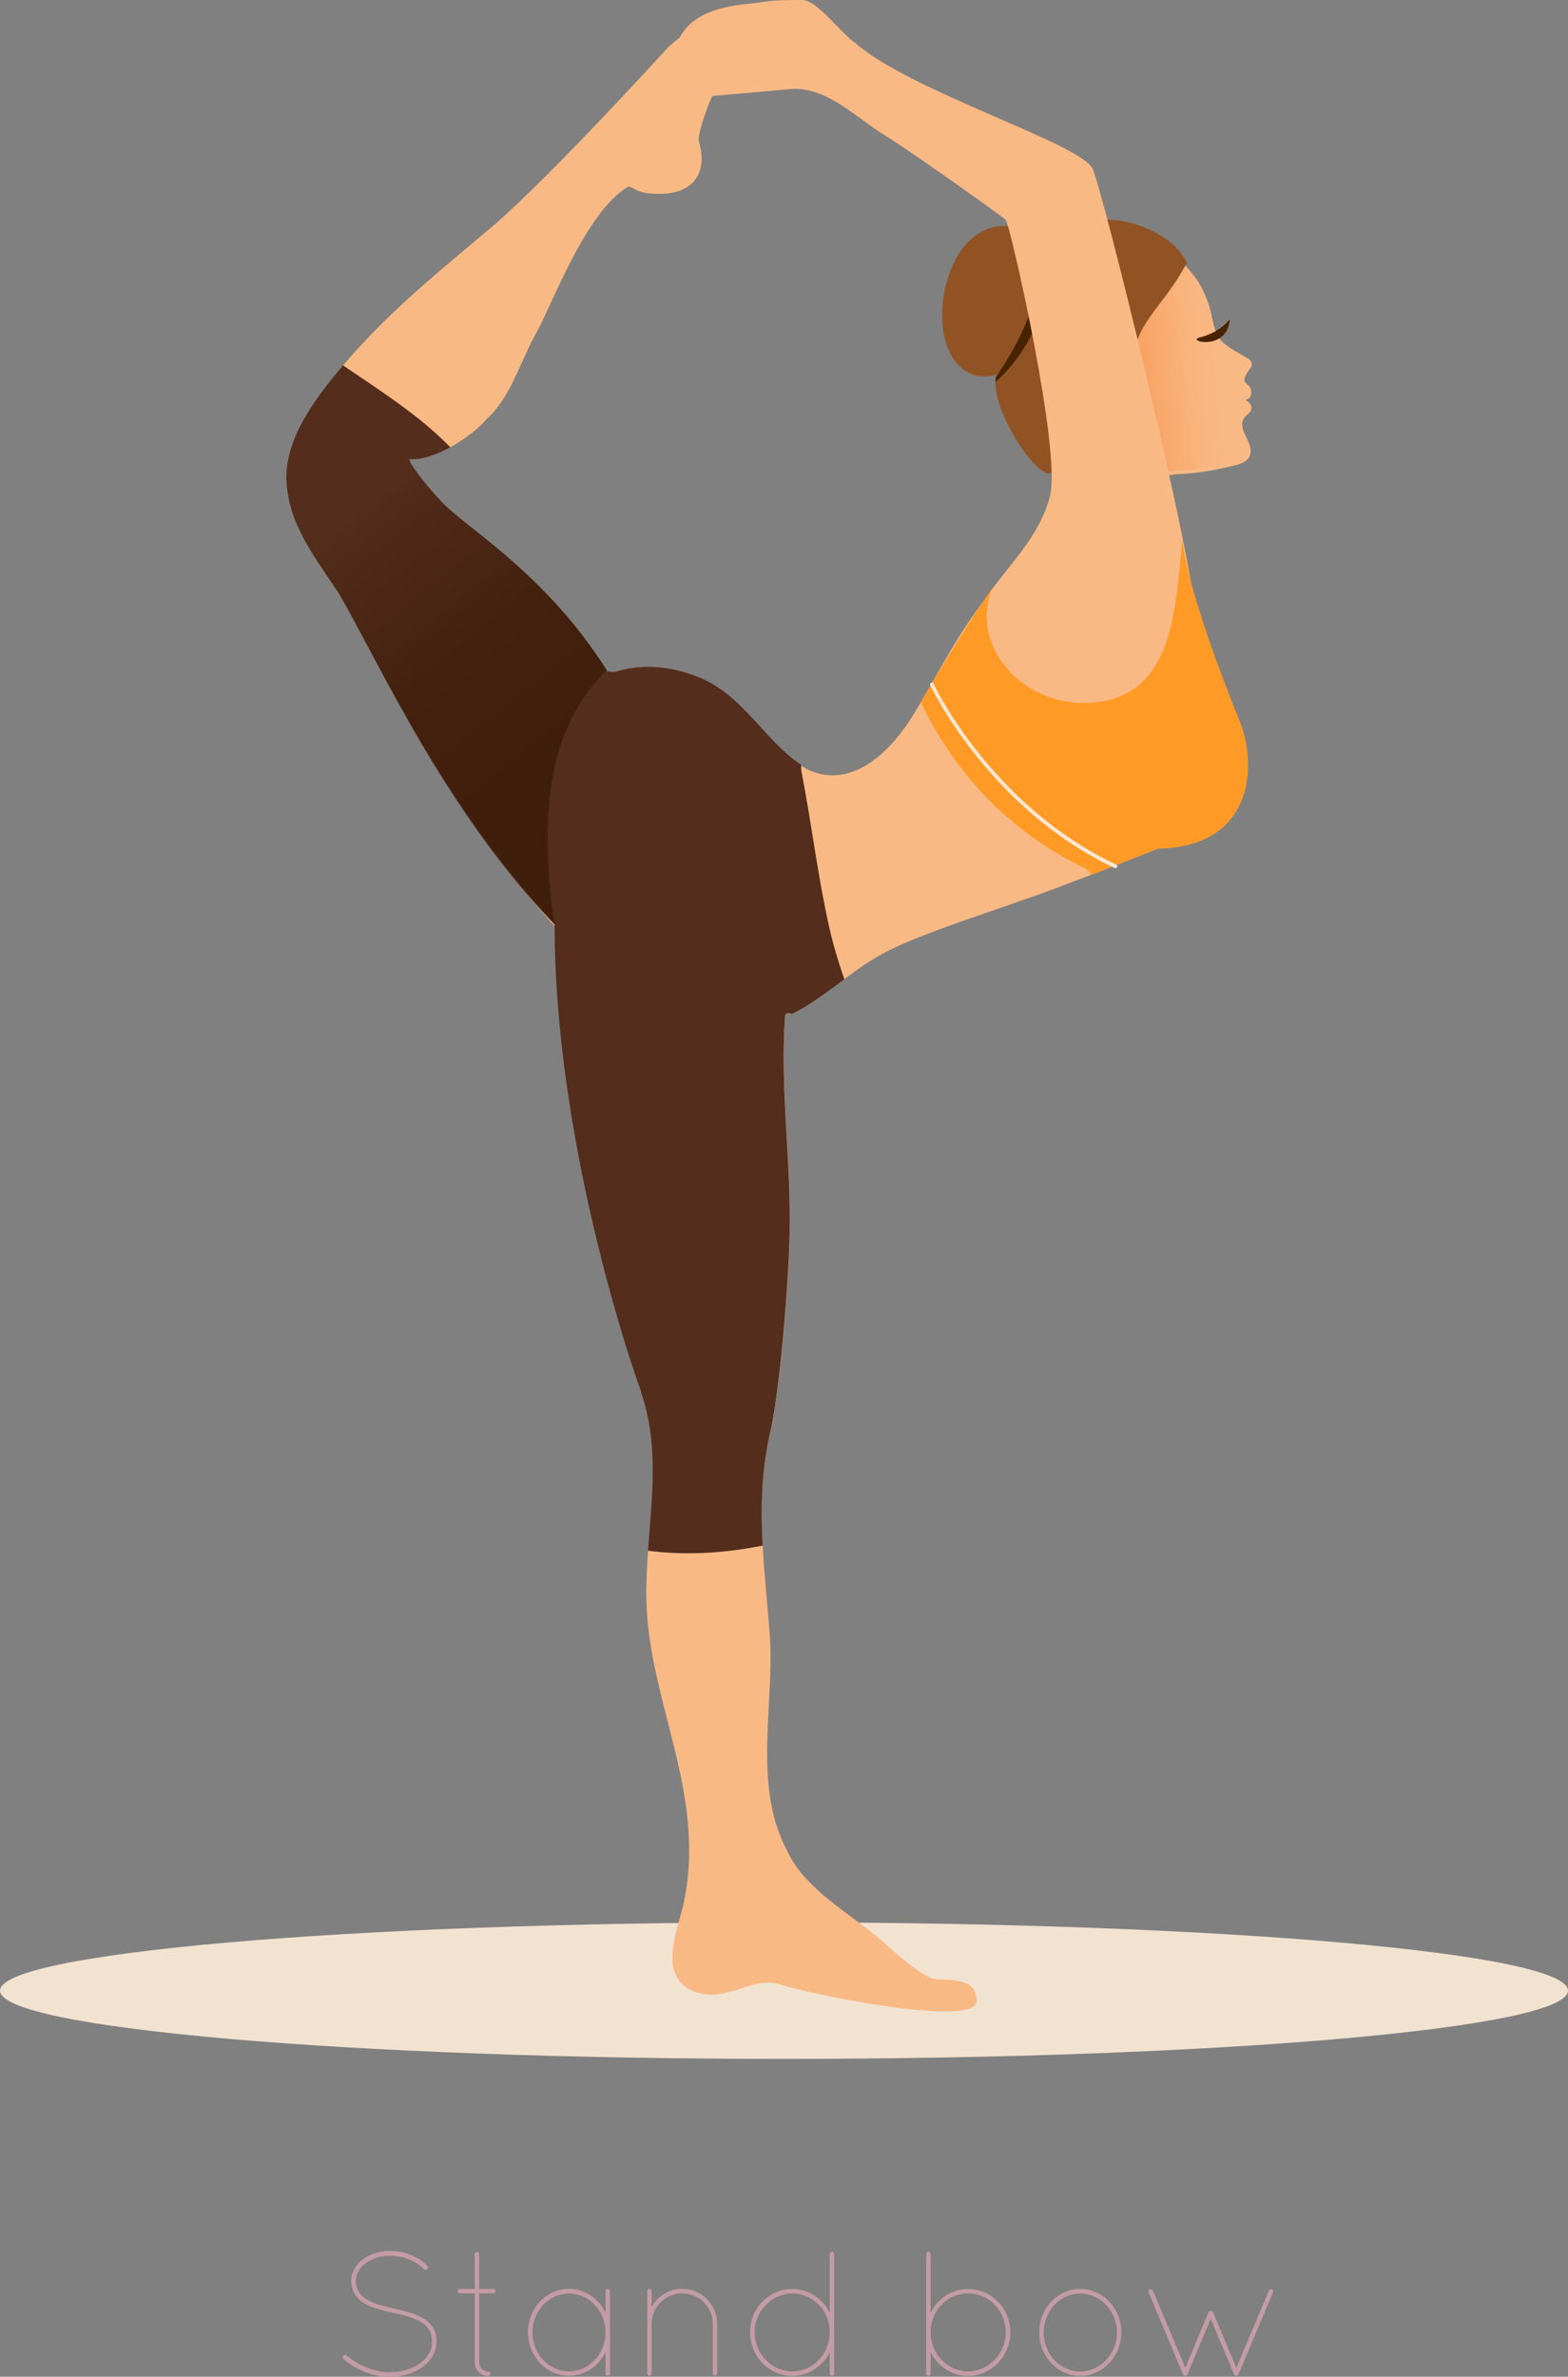 <?xml version="1.0" encoding="UTF-8"?>
<svg id="Layer_2" data-name="Layer 2" xmlns="http://www.w3.org/2000/svg" xmlns:xlink="http://www.w3.org/1999/xlink" viewBox="0 0 111 168.17">
  <rect x="0" y="0" width="111" height="168.17" fill="#808080" stroke="none"/>
  <defs>
    <style>
      .cls-1 {
        fill: url(#linear-gradient);
      }

      .cls-2 {
        fill: #f2e3d1;
      }

      .cls-3 {
        fill: #f9b984;
      }

      .cls-4 {
        fill: #ffe7d4;
      }

      .cls-5 {
        fill: #ff9a26;
      }

      .cls-6 {
        fill: #915323;
      }

      .cls-7 {
        fill: #c49ca6;
      }

      .cls-8 {
        fill: #542d1c;
      }

      .cls-9 {
        fill: #482300;
      }

      .cls-10 {
        fill: url(#linear-gradient-2);
      }
    </style>
    <linearGradient id="linear-gradient" x1="80.85" y1="26.62" x2="86.18" y2="26.12" gradientUnits="userSpaceOnUse">
      <stop offset="0" stop-color="#f9a263"/>
      <stop offset=".16" stop-color="#f9a76a"/>
      <stop offset=".65" stop-color="#f9b47d"/>
      <stop offset="1" stop-color="#f9b984"/>
    </linearGradient>
    <linearGradient id="linear-gradient-2" x1="25.49" y1="36.13" x2="39.37" y2="53.4" gradientUnits="userSpaceOnUse">
      <stop offset="0" stop-color="#542d1c"/>
      <stop offset=".06" stop-color="#512b1a"/>
      <stop offset=".55" stop-color="#44210f"/>
      <stop offset="1" stop-color="#401e0c"/>
    </linearGradient>
  </defs>
  <g id="_ëÎÓÈ_1" data-name="ëÎÓÈ 1">
    <g>
      <g>
        <path class="cls-7" d="m24.31,166.9c-.06-.06-.08-.16-.01-.23.06-.06.16-.08.23-.01.01.01,1.33,1.19,3.05,1.19s3.01-.95,3.01-2.17c0-1.39-1.34-1.71-2.76-2.03-1.46-.34-2.96-.69-2.96-2.3,0-1.14,1.22-2.08,2.72-2.08,1.73,0,2.64,1.02,2.67,1.07.06.06.05.16-.01.23-.08.05-.18.05-.23-.01-.01-.01-.85-.95-2.43-.95-1.32,0-2.4.79-2.4,1.76,0,1.34,1.32,1.66,2.71,1.98,1.48.34,3,.69,3,2.35,0,1.39-1.46,2.48-3.33,2.48s-3.21-1.22-3.26-1.27Z"/>
        <path class="cls-7" d="m35.08,162.12c0,.09-.08.15-.16.15h-1v4.9c0,.35.29.64.64.64.09,0,.16.06.16.15s-.08.16-.16.16c-.53,0-.95-.43-.95-.95v-4.9h-1.05c-.09,0-.16-.06-.16-.15s.08-.16.16-.16h1.05v-2.46c0-.09.06-.16.15-.16s.16.08.16.16v2.46h1c.09,0,.16.08.16.16Z"/>
        <path class="cls-7" d="m43.18,162.12v5.82c0,.1-.06.16-.15.16-.1,0-.16-.06-.16-.16v-1.53c-.48,1-1.46,1.69-2.59,1.69-1.61,0-2.9-1.39-2.9-3.08s1.29-3.07,2.9-3.07c1.13,0,2.11.7,2.59,1.69v-1.53c0-.08.06-.16.16-.16.09,0,.15.09.15.16Zm-.31,2.91c0-1.52-1.17-2.75-2.59-2.75s-2.59,1.23-2.59,2.75,1.17,2.76,2.59,2.76,2.59-1.23,2.59-2.76Z"/>
        <path class="cls-7" d="m50.46,164.44c0-1.22-.98-2.17-2.16-2.17s-2.17.95-2.17,2.17v3.5s-.01.08-.04.1c-.03.04-.06.06-.11.06h-.05s-.02-.01-.04-.03c-.01,0-.02-.01-.04-.02t-.01-.03s-.02-.04-.02-.06v-5.86c0-.1.08-.15.16-.15s.15.05.15.15v1.13c.43-.77,1.24-1.28,2.17-1.28,1.36,0,2.47,1.1,2.47,2.48v3.5c0,.09-.08.16-.16.16-.1,0-.15-.08-.15-.16v-3.5Z"/>
        <path class="cls-7" d="m58.89,168.11c-.08,0-.15-.08-.15-.16v-1.52c-.49.99-1.49,1.68-2.65,1.68-1.66,0-2.99-1.39-2.99-3.09s1.33-3.06,2.99-3.06c1.15,0,2.16.69,2.65,1.69v-4.14c0-.09.08-.19.15-.19.1,0,.16.1.16.19v8.43c0,.09-.06.16-.16.16Zm-.15-3.2c-.05-1.47-1.24-2.64-2.65-2.64s-2.67,1.23-2.67,2.75,1.2,2.77,2.67,2.77,2.65-1.24,2.65-2.77v-.11Z"/>
        <path class="cls-7" d="m65.57,165.17v-5.66c0-.09.06-.19.16-.19.08,0,.15.1.15.19v4.14c.49-1,1.49-1.69,2.65-1.69,1.66,0,2.99,1.38,2.99,3.06s-1.33,3.09-2.99,3.09c-1.15,0-2.16-.69-2.65-1.68v1.52c0,.09-.08.16-.15.16-.1,0-.16-.08-.16-.16v-2.77Zm.31-.15c0,1.53,1.2,2.77,2.65,2.77s2.67-1.24,2.67-2.77-1.2-2.75-2.67-2.75-2.6,1.17-2.65,2.64v.11Z"/>
        <path class="cls-7" d="m76.47,161.96c1.61,0,2.91,1.38,2.91,3.07s-1.31,3.08-2.91,3.08-2.9-1.39-2.9-3.08,1.29-3.07,2.9-3.07Zm0,5.84c1.42,0,2.6-1.24,2.6-2.76s-1.18-2.76-2.6-2.76-2.59,1.23-2.59,2.76,1.17,2.76,2.59,2.76Z"/>
        <path class="cls-7" d="m87.4,168.07s-.02-.02-.02-.04c0,0-.01,0-.01-.01h0s-1.66-3.95-1.66-3.95l-1.66,3.94c-.02.05-.06.09-.11.1h-.08s-.04-.01-.06-.03c-.04-.02-.06-.06-.06-.1l-2.43-5.79c-.04-.08,0-.18.09-.2.08-.04.18,0,.21.08l2.3,5.47,1.64-3.92c.02-.06.1-.1.18-.09.06,0,.11.04.15.09l1.64,3.92,2.31-5.47c.02-.08.11-.11.2-.08.08.03.13.13.09.2l-2.45,5.81s-.02.05-.05.06c-.04.03-.06.04-.09.04-.04,0-.05,0-.08-.01-.02,0-.04-.01-.05-.03Z"/>
      </g>
      <g>
        <path class="cls-2" d="m111,140.85c0-2.67-24.85-4.83-55.5-4.83S0,138.18,0,140.85s24.85,4.83,55.5,4.83,55.5-2.16,55.5-4.83Z"/>
        <g>
          <g>
            <path class="cls-1" d="m86.81,24.44c-.14-.12-.27-.25-.38-.36-.05-.06-.09-.12-.13-.18.31-.07.65-.57.67-.97-.19.3-.55.48-.92.48-.13-.34-.2-.71-.28-1.1-.15-.72-.42-1.42-.77-2.08-.18-.34-.8-1.22-1.72-2.1-10.48,5.85-7.17,14.97-7.88,15.78.71.55,1.27.98,1.48,1.21l.11-.03c.5.57,4.63-1.53,7.39-1.7,1.23-.14,2.96-.37,3.5-.61,1.02-.44.64-1.24.25-2.05-.21-.43-.32-.87.03-1.26.18-.2.32-.23.42-.49.06-.17-.03-.33-.13-.46-.17-.23-.43-.16-.1-.3.26-.11.28-.54.16-.78-.18-.36-.65-.28-.26-1,.1-.18.25-.34.34-.53.1-.2-.04-.41-.21-.52-.52-.33-1.07-.58-1.56-.96Z"/>
            <g>
              <path class="cls-6" d="m74.35,33.5c-.67.11-2.07-1.56-3.02-3.49-.82-1.66-.91-2.68-.84-3.24.01-.1.03-.19.05-.27-.58.19-1.94.42-3-1.04-.69-.95-.98-2.52-.78-4.2.26-2.15,1.4-4.81,3.78-5.23.85-.15,1.56.11,2.09.42-.04-.14-.07-.27-.08-.4-.02-.47.35-.77.65-.75.17.01.36.15.35.48-.01.21.01.46.07.73.08-.33.23-.63.42-.84.25-.27.6-.29.82-.19.3.14.35.47.07.72-.14.12-.27.28-.41.47,1.31-.68,3.3-1.55,5.61-.88,1.4.41,3.07,1.21,3.87,2.74l.05.09-.08.06c-1.69,3.18-3.82,4.27-3.68,7.14l-.22.03c-.29-.65-.99-.66-1.32-.67-.53-.02-1.51.54-1.36,1.71.23,1.78,1.98,3.18,1.98,3.18,0,0-1.67,2.88-5.03,3.41Z"/>
              <path class="cls-9" d="m74.86,15.49c.3.14.35.47.07.72-.14.12-.27.28-.41.47.07-.04.43,6.36-4.05,10.35,0-.1,0-.18.02-.26,0-.04.01-.07.02-.11.01-.02.02-.03.04-.04,5.08-7.54,2.01-10.21,2.09-10.17-.04-.14-.07-.27-.08-.4-.02-.47.35-.77.65-.75.17.01.36.15.35.48-.01.21.01.46.07.73.08-.33.23-.63.42-.84.25-.27.6-.29.82-.19Z"/>
              <path class="cls-9" d="m87.06,22.59s-.69.94-2.14,1.29c-1.01.25,1.99,1.01,2.14-1.29Z"/>
              <path class="cls-3" d="m87.69,32.83s-2.98.94-5.73.68c1.42-.24,3.39-.38,5.73-.68Z"/>
            </g>
          </g>
          <path class="cls-3" d="m77.33,11.93c-.75-1.75-13-5.5-16.79-8.9-.89-.54-2.68-3.03-3.75-3.03s-2.14,0-3.03.18c-1.36.17-4.49.26-5.64,2.47-.26.2-.53.43-.82.69,0,0-7.81,8.61-12.27,12.54-4.46,3.75-8.75,7.14-12.31,11.96-1.43,1.96-2.86,4.46-2.32,7.14.36,2.5,2.14,4.82,3.57,6.96,2.71,4.62,8.39,16.47,16.3,24.67-.55,11.2,3.19,26.47,5.12,31.9,1.61,4.64.39,9.28.36,14.1-.05,7.59,4.37,14.14,2.63,22.13-.35,1.61-1.83,4.95.54,6.07,2.36,1.12,4.28-1.07,6.29-.4,2.01.67,14.32,3.21,13.92,1.07l-.05-.4c-.4-1.34-2.55-.81-3.28-1.17-1.37-.67-2.76-2.09-3.46-2.67-2.32-1.96-5.35-3.57-6.6-6.25-2.5-4.64-.89-10.35-1.25-15.35-.36-4.82-1.07-9.28,0-14.1.71-2.86,1.43-11.42,1.43-15.17,0-5.01-.67-9.63-.34-14.39,0-.51.49-.23.52-.25,2.46-1.25,4.31-3.23,6.78-4.46,2.5-1.25,7.09-2.71,9.59-3.61,2.68-.89,9.5-3.62,9.5-3.62,6.88-.12,6.5-6.5,5.12-9.25-1.38-2.77-2.25-4.88-2.51-7.63-.51-5.37-6.47-29.45-7.24-31.25Zm-7.51,30.37c-2.14,2.68-3.57,5.71-5.35,8.57-1.61,2.5-4.28,5-7.32,3.57-2.86-1.61-4.28-5-7.5-6.43-1.94-.81-3.95-1.1-6.04-.49-.22.07-.81-.01-.88-.13-4.56-7.28-10.2-10.28-11.64-12.05-.31-.31-1.36-1.48-2.03-2.54l-.11-.32c1.78.18,4.46-1.6,5.53-2.86,1.61-1.43,2.32-3.93,3.39-5.89,1.14-1.95,3.53-8.7,6.58-10.51h.16c.89.52,1.34.49,2.41.49,2.5-.18,2.99-1.94,2.45-3.73-.14-.46.87-3.17.98-3.19.07-.01,3.84-.33,5.62-.5,2.35-.1,4.24,1.74,6.12,3,1.73,1.03,7.5,5.11,9,6.25.29.22,4.02,16.6,3.12,19.62-.73,2.83-2.91,4.82-4.51,7.12Z"/>
          <path class="cls-5" d="m87.77,51.06c-3.75-9.25-4.1-12.7-4.06-13-.5,5.25-.71,10.96-6.04,11.62-4.96.62-9.08-3.75-7.46-8-1.47,2.05-3.76,5.85-5.03,8,2.42,5.01,6.2,9.11,11.49,11.69.28.14.48.32.62.52,2.42-.94,4.67-1.84,4.67-1.84,6.88-.12,7.02-6.01,5.81-9Z"/>
          <path class="cls-8" d="m45.38,98.52c1.28,3.7.76,7.41.49,11.2,2.69.36,5.46.17,8.12-.36-.14-2.57-.1-5.13.49-7.81.71-2.86,1.43-11.42,1.43-15.17,0-5.01-.67-9.63-.34-14.39,0-.51.49-.23.52-.25,1.34-.68,2.5-1.58,3.68-2.45-.42-1.23-.8-2.47-1.08-3.73-.81-3.62-1.24-7.31-1.95-10.95-.03-.17-.03-.33-.02-.49-2.56-1.69-4.01-4.77-7.05-6.12-1.94-.81-3.95-1.1-6.04-.49-.22.07-.81-.01-.88-.13-4.56-7.28-10.2-10.28-11.64-12.05-.31-.31-1.36-1.48-2.03-2.54l-.11-.32c.86.09,1.91-.29,2.9-.83-2.23-2.28-4.94-3.98-7.58-5.78-.54.63-1.06,1.28-1.57,1.97-1.43,1.96-2.86,4.46-2.32,7.14.36,2.5,2.14,4.82,3.57,6.96,2.71,4.62,7.38,15.28,15.29,23.49,0,13.42,4.2,27.65,6.13,33.09Z"/>
          <path class="cls-10" d="m42.96,47.43c-4.54-7.17-10.43-10.34-11.86-12.09-.31-.31-1.36-1.48-2.03-2.54l-.11-.32c.86.09,1.91-.29,2.9-.83-2.23-2.28-4.94-3.98-7.58-5.78-.54.63-1.06,1.28-1.57,1.97-1.43,1.96-2.86,4.46-2.32,7.14.36,2.5,2.14,4.82,3.57,6.96,2.68,4.56,7.48,15.17,15.25,23.36-.75-6-1.12-13.16,3.75-17.88Z"/>
          <path class="cls-4" d="m78.96,61.43s-.04,0-.05-.01c-8.94-4.22-13.02-12.85-13.06-12.94-.03-.06,0-.14.06-.17.06-.03.14,0,.17.06.04.09,4.09,8.63,12.94,12.81.06.03.09.1.06.17-.02.05-.07.07-.11.07Z"/>
        </g>
      </g>
    </g>
  </g>
</svg>